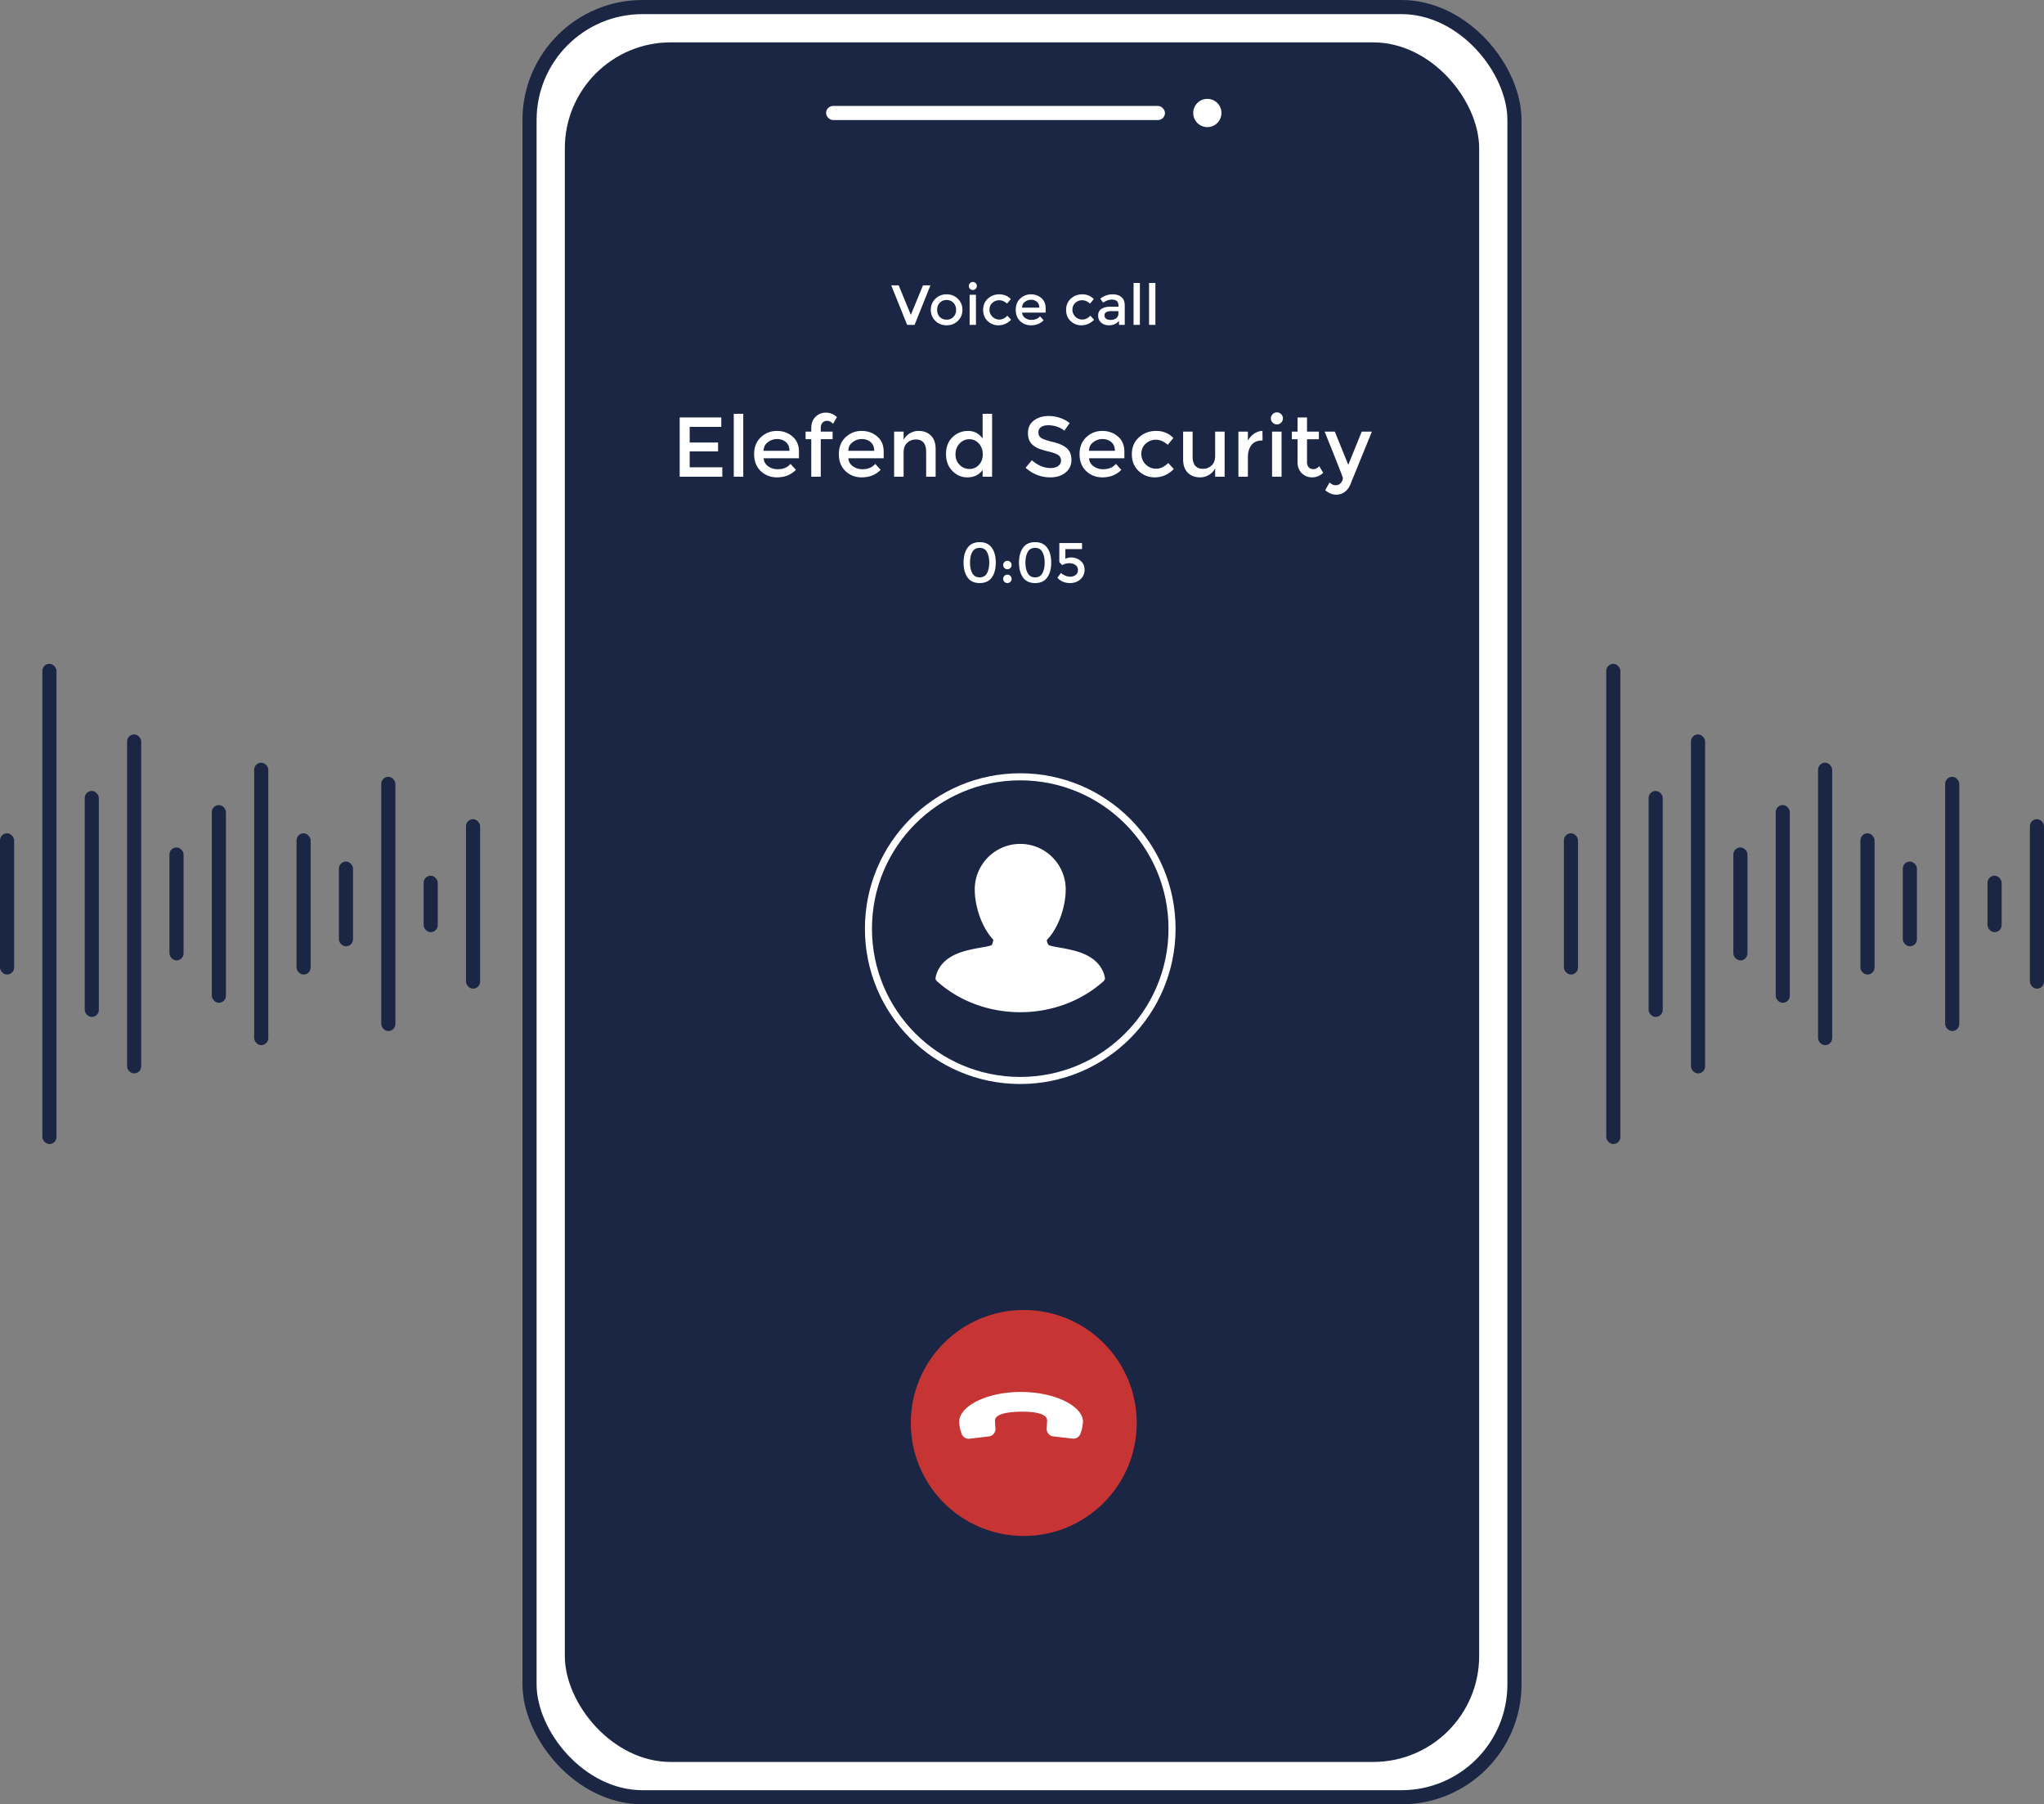<svg xmlns="http://www.w3.org/2000/svg" width="579" height="511" fill="none" viewBox="0 0 579 511">
    <rect x="0" y="0" width="579" height="511" fill="#808080" stroke="none"/>
    <rect width="279" height="507" x="150" y="2" fill="#fff" stroke="#1A2643" stroke-width="4" rx="32"/>
    <rect width="259" height="487" x="160" y="12" fill="#1A2643" rx="30"/>
    <circle cx="342" cy="32" r="4" fill="#fff"/>
    <rect width="96" height="4" x="234" y="30" fill="#fff" rx="2"/>
    <circle cx="290" cy="403" r="32" fill="#C73434"/>
    <path fill="#fff" d="M274.633 407.461l5.487-.654c1.127-.129 1.945-1.139 1.861-2.279a52.991 52.991 0 0 1-.142-2.187c-.008-1.877 3.526-2.527 7.627-2.538 4.101-.012 7.176.673 7.157 2.532-.014.227-.047 1.026-.132 2.186-.068 1.131.72 2.131 1.846 2.275l5.484.632c.947.117 1.858-.448 2.213-1.335.466-1.213.719-2.665.736-3.435-.006-4.448-7.98-8.467-17.665-8.443-9.637.01-17.383 4.039-17.407 8.47.013.788.259 2.255.73 3.464.357.868 1.275 1.438 2.205 1.312zM204.319 118.224v2.664h-8.952v4.44h8.04v2.52h-8.04v4.488h9.24V135h-12.072v-16.776h11.784zM210.542 135h-2.688v-17.808h2.688V135zm15.778-5.208h-10.008c.064.928.488 1.68 1.272 2.256.784.56 1.68.84 2.688.84 1.6 0 2.816-.504 3.648-1.512l1.536 1.68c-1.376 1.424-3.168 2.136-5.376 2.136-1.792 0-3.32-.592-4.584-1.776-1.248-1.2-1.872-2.8-1.872-4.8 0-2.016.64-3.616 1.92-4.8 1.28-1.184 2.784-1.776 4.512-1.776 1.744 0 3.224.528 4.44 1.584 1.216 1.04 1.824 2.48 1.824 4.32v1.848zm-10.008-2.112h7.32c0-1.072-.336-1.896-1.008-2.472-.672-.576-1.504-.864-2.496-.864a4.2 4.2 0 0 0-2.64.912c-.784.592-1.176 1.4-1.176 2.424zm16.182-6.504v1.056h3.36v2.16h-3.36V135h-2.688v-10.608h-1.608v-2.16h1.608v-.984c0-1.344.4-2.408 1.2-3.192.816-.8 1.792-1.2 2.928-1.2 1.152 0 2.2.424 3.144 1.272l-1.104 1.896c-.528-.56-1.08-.84-1.656-.84-.576 0-1.024.184-1.344.552-.32.352-.48.832-.48 1.44zm17.826 8.616h-10.008c.064.928.488 1.68 1.272 2.256.784.56 1.68.84 2.688.84 1.6 0 2.816-.504 3.648-1.512l1.536 1.68c-1.376 1.424-3.168 2.136-5.376 2.136-1.792 0-3.32-.592-4.584-1.776-1.248-1.2-1.872-2.8-1.872-4.8 0-2.016.64-3.616 1.92-4.8 1.28-1.184 2.784-1.776 4.512-1.776 1.744 0 3.224.528 4.44 1.584 1.216 1.04 1.824 2.48 1.824 4.32v1.848zm-10.008-2.112h7.32c0-1.072-.336-1.896-1.008-2.472-.672-.576-1.504-.864-2.496-.864a4.2 4.2 0 0 0-2.64.912c-.784.592-1.176 1.4-1.176 2.424zm15.652.408V135h-2.688v-12.768h2.688v2.328a4.81 4.81 0 0 1 4.248-2.52c1.44 0 2.6.44 3.48 1.32.896.88 1.344 2.152 1.344 3.816V135h-2.688v-7.008c0-2.352-.976-3.528-2.928-3.528-.928 0-1.736.312-2.424.936-.688.608-1.032 1.504-1.032 2.688zM274 135.192c-1.616 0-3.024-.608-4.224-1.824-1.2-1.216-1.8-2.816-1.8-4.8s.616-3.568 1.848-4.752c1.232-1.184 2.696-1.776 4.392-1.776 1.712 0 3.088.72 4.128 2.16v-7.008h2.688V135h-2.688v-1.92c-.992 1.408-2.44 2.112-4.344 2.112zm-3.336-6.504c0 1.216.392 2.208 1.176 2.976.784.768 1.704 1.152 2.76 1.152 1.056 0 1.952-.384 2.688-1.152.736-.784 1.104-1.784 1.104-3s-.368-2.232-1.104-3.048c-.736-.816-1.64-1.224-2.712-1.224-1.072 0-1.992.408-2.76 1.224-.768.816-1.152 1.84-1.152 3.072zm26.287-8.256c-.816 0-1.488.168-2.016.504-.528.336-.792.848-.792 1.536 0 .672.264 1.192.792 1.56.528.352 1.648.736 3.36 1.152 1.728.416 3.024 1 3.888 1.752.88.752 1.32 1.864 1.32 3.336 0 1.456-.552 2.64-1.656 3.552-1.104.912-2.552 1.368-4.344 1.368-2.624 0-4.952-.904-6.984-2.712l1.776-2.136c1.696 1.472 3.456 2.208 5.28 2.208.912 0 1.632-.192 2.16-.576.544-.4.816-.92.816-1.56 0-.656-.256-1.16-.768-1.512-.496-.368-1.36-.696-2.592-.984-1.232-.304-2.168-.576-2.808-.816a6.595 6.595 0 0 1-1.704-.984c-.992-.752-1.488-1.904-1.488-3.456s.56-2.744 1.68-3.576c1.136-.848 2.536-1.272 4.2-1.272 1.072 0 2.136.176 3.192.528 1.056.352 1.968.848 2.736 1.488l-1.512 2.136c-.496-.448-1.168-.816-2.016-1.104a7.8 7.8 0 0 0-2.52-.432zm21.549 9.36h-10.008c.064.928.488 1.68 1.272 2.256.784.56 1.68.84 2.688.84 1.6 0 2.816-.504 3.648-1.512l1.536 1.68c-1.376 1.424-3.168 2.136-5.376 2.136-1.792 0-3.32-.592-4.584-1.776-1.248-1.2-1.872-2.8-1.872-4.8 0-2.016.64-3.616 1.92-4.8 1.28-1.184 2.784-1.776 4.512-1.776 1.744 0 3.224.528 4.44 1.584 1.216 1.04 1.824 2.48 1.824 4.32v1.848zm-10.008-2.112h7.32c0-1.072-.336-1.896-1.008-2.472-.672-.576-1.504-.864-2.496-.864a4.2 4.2 0 0 0-2.64.912c-.784.592-1.176 1.4-1.176 2.424zm18.628 7.512c-1.776 0-3.304-.6-4.584-1.8-1.28-1.216-1.92-2.8-1.92-4.752s.664-3.536 1.992-4.752c1.344-1.232 2.976-1.848 4.896-1.848s3.544.664 4.872 1.992l-1.584 1.944c-1.104-.96-2.216-1.44-3.336-1.44-1.12 0-2.096.376-2.928 1.128-.816.736-1.224 1.696-1.224 2.88 0 1.168.408 2.16 1.224 2.976.816.816 1.816 1.224 3 1.224 1.2 0 2.328-.544 3.384-1.632l1.584 1.728c-1.552 1.568-3.344 2.352-5.376 2.352zm17.092-6.048v-6.912h2.688V135h-2.688v-2.328a4.758 4.758 0 0 1-1.8 1.848 4.698 4.698 0 0 1-2.448.672c-1.44 0-2.608-.44-3.504-1.32-.88-.88-1.32-2.152-1.32-3.816v-7.824h2.688v7.008c0 2.352.976 3.528 2.928 3.528.928 0 1.736-.304 2.424-.912.688-.624 1.032-1.528 1.032-2.712zm13.283-4.392c-1.328 0-2.328.432-3 1.296-.672.864-1.008 2.024-1.008 3.48V135h-2.688v-12.768h2.688v2.568a5.607 5.607 0 0 1 1.752-1.968c.752-.512 1.544-.776 2.376-.792l.024 2.712h-.144zM363.027 135h-2.688v-12.768h2.688V135zm-2.52-15.312a1.639 1.639 0 0 1-.504-1.2c0-.464.168-.864.504-1.2a1.639 1.639 0 0 1 1.2-.504c.464 0 .864.168 1.2.504.336.336.504.736.504 1.2 0 .464-.168.864-.504 1.2a1.639 1.639 0 0 1-1.2.504c-.464 0-.864-.168-1.2-.504zm9.729 4.704v6.48c0 .608.16 1.096.48 1.464.32.352.768.528 1.344.528.576 0 1.128-.28 1.656-.84l1.104 1.896c-.944.848-1.992 1.272-3.144 1.272-1.136 0-2.112-.392-2.928-1.176-.8-.8-1.2-1.872-1.2-3.216v-6.408h-1.608v-2.16h1.608v-4.008h2.688v4.008h3.36v2.16h-3.36zm8.328 15.696c-1.168 0-2.224-.424-3.168-1.272l1.224-2.184c.56.528 1.136.792 1.728.792.608 0 1.096-.216 1.464-.648.384-.432.576-.904.576-1.416 0-.224-1.72-4.6-5.16-13.128h2.88l3.816 9.408 3.816-9.408h2.88l-6.192 15.168c-.368.832-.896 1.488-1.584 1.968-.688.48-1.448.72-2.28.72z"/>
    <circle cx="289" cy="263" r="43" stroke="#fff" stroke-width="2"/>
    <path fill="#fff" fill-rule="evenodd" d="M289.002 239c-7.101 0-12.884 5.776-12.884 12.877 0 3.439 1.006 7.743 3.085 11.316a16.3 16.3 0 0 0 2.172 2.945c-.066.513-.171.924-.286 1.184-.138.313-.234.375-.328.409-1.302.49-4.811.776-8.122 1.811-3.315 1.036-6.714 3.081-7.613 7.261l-.002-.002c-.081.382.047.778.337 1.04 13.029 11.767 34.252 11.767 47.278 0 .29-.262.418-.658.337-1.04-.899-4.178-4.297-6.223-7.613-7.261-3.313-1.035-6.822-1.319-8.12-1.811h-.002c-.174-.066-.279-.153-.426-.434-.117-.228-.226-.582-.302-1.038a16.186 16.186 0 0 0 2.281-3.064c2.08-3.575 3.086-7.877 3.086-11.316 0-7.101-5.779-12.877-12.878-12.877z" clip-rule="evenodd"/>
    <path fill="#fff" d="M259.07 92h-2.112l-4.496-11.184h2.112l3.44 8.352 3.44-8.352h2.112L259.07 92zm7.14-2.24c.512.512 1.157.768 1.936.768.778 0 1.418-.256 1.92-.768.512-.523.768-1.195.768-2.016s-.256-1.488-.768-2c-.502-.523-1.142-.784-1.92-.784-.779 0-1.424.261-1.936.784-.502.512-.752 1.179-.752 2s.25 1.493.752 2.016zm5.136 1.104c-.854.843-1.92 1.264-3.2 1.264-1.28 0-2.347-.421-3.2-1.264-.854-.853-1.28-1.893-1.28-3.12s.426-2.261 1.28-3.104c.853-.853 1.92-1.28 3.2-1.28 1.28 0 2.346.427 3.2 1.28.853.843 1.28 1.877 1.28 3.104s-.427 2.267-1.28 3.12zM276.455 92h-1.792v-8.512h1.792V92zm-1.68-10.208a1.093 1.093 0 0 1-.336-.8c0-.31.112-.576.336-.8.224-.224.491-.336.8-.336.31 0 .576.112.8.336.224.224.336.49.336.8 0 .31-.112.576-.336.8-.224.224-.49.336-.8.336-.309 0-.576-.112-.8-.336zm8.055 10.336c-1.184 0-2.203-.4-3.056-1.2-.854-.81-1.28-1.867-1.28-3.168 0-1.301.442-2.357 1.328-3.168.896-.821 1.984-1.232 3.264-1.232 1.28 0 2.362.443 3.248 1.328l-1.056 1.296c-.736-.64-1.478-.96-2.224-.96-.747 0-1.398.25-1.952.752-.544.49-.816 1.13-.816 1.92a2.7 2.7 0 0 0 .816 1.984c.544.544 1.21.816 2 .816.8 0 1.552-.363 2.256-1.088l1.056 1.152c-1.035 1.045-2.23 1.568-3.584 1.568zm13.363-3.6h-6.672c.042.619.325 1.12.848 1.504.522.373 1.12.56 1.792.56 1.066 0 1.877-.336 2.432-1.008l1.024 1.12c-.918.95-2.112 1.424-3.584 1.424-1.195 0-2.214-.395-3.056-1.184-.832-.8-1.248-1.867-1.248-3.2 0-1.344.426-2.41 1.28-3.2.853-.79 1.856-1.184 3.008-1.184 1.162 0 2.149.352 2.96 1.056.81.693 1.216 1.653 1.216 2.88v1.232zm-6.672-1.408h4.88c0-.715-.224-1.264-.672-1.648-.448-.384-1.003-.576-1.664-.576-.651 0-1.238.203-1.76.608-.523.395-.784.933-.784 1.616zm16.809 5.008c-1.184 0-2.203-.4-3.056-1.2-.854-.81-1.28-1.867-1.28-3.168 0-1.301.442-2.357 1.328-3.168.896-.821 1.984-1.232 3.264-1.232 1.28 0 2.362.443 3.248 1.328l-1.056 1.296c-.736-.64-1.478-.96-2.224-.96-.747 0-1.398.25-1.952.752-.544.49-.816 1.13-.816 1.92a2.7 2.7 0 0 0 .816 1.984c.544.544 1.21.816 2 .816.8 0 1.552-.363 2.256-1.088l1.056 1.152c-1.035 1.045-2.23 1.568-3.584 1.568zM318.606 92h-1.632v-1.136c-.704.843-1.648 1.264-2.832 1.264-.885 0-1.621-.25-2.208-.752-.576-.501-.864-1.168-.864-2 0-.843.309-1.472.928-1.888.619-.416 1.456-.624 2.512-.624h2.32v-.32c0-1.13-.629-1.696-1.888-1.696-.789 0-1.611.288-2.464.864l-.8-1.12a5.512 5.512 0 0 1 3.52-1.232c1.003 0 1.819.256 2.448.768.64.501.96 1.296.96 2.384V92zm-1.792-3.168v-.72h-2.016c-1.291 0-1.936.405-1.936 1.216 0 .416.16.736.48.96.32.213.763.32 1.328.32.576 0 1.077-.16 1.504-.48.427-.32.64-.752.64-1.296zM322.893 92h-1.792V80.128h1.792V92zm4.39 0h-1.792V80.128h1.792V92zM275.432 156.312c-.438.768-.656 1.776-.656 3.024s.218 2.256.656 3.024c.448.768 1.141 1.152 2.08 1.152.938 0 1.621-.379 2.048-1.136.437-.768.656-1.781.656-3.04 0-1.259-.219-2.267-.656-3.024-.427-.768-1.11-1.152-2.048-1.152-.939 0-1.632.384-2.08 1.152zm-1.344 7.248c-.758-1.056-1.136-2.464-1.136-4.224 0-1.76.378-3.163 1.136-4.208.757-1.056 1.898-1.584 3.424-1.584 1.525 0 2.666.528 3.424 1.584.757 1.045 1.136 2.448 1.136 4.208 0 1.76-.379 3.168-1.136 4.224-.758 1.045-1.899 1.568-3.424 1.568-1.526 0-2.667-.523-3.424-1.568zm10.423 1.216a1.184 1.184 0 0 1-.336-.848c0-.331.112-.608.336-.832.235-.235.518-.352.848-.352.331 0 .614.117.848.352.235.224.352.501.352.832 0 .331-.117.613-.352.848a1.153 1.153 0 0 1-.848.352c-.33 0-.613-.117-.848-.352zm0-3.92a1.184 1.184 0 0 1-.336-.848c0-.331.112-.608.336-.832.235-.235.518-.352.848-.352.331 0 .614.117.848.352.235.224.352.501.352.832 0 .331-.117.613-.352.848a1.153 1.153 0 0 1-.848.352c-.33 0-.613-.117-.848-.352zm6.624-4.544c-.437.768-.656 1.776-.656 3.024s.219 2.256.656 3.024c.448.768 1.141 1.152 2.08 1.152.939 0 1.621-.379 2.048-1.136.437-.768.656-1.781.656-3.04 0-1.259-.219-2.267-.656-3.024-.427-.768-1.109-1.152-2.048-1.152-.939 0-1.632.384-2.08 1.152zm-1.344 7.248c-.757-1.056-1.136-2.464-1.136-4.224 0-1.76.379-3.163 1.136-4.208.757-1.056 1.899-1.584 3.424-1.584s2.667.528 3.424 1.584c.757 1.045 1.136 2.448 1.136 4.208 0 1.76-.379 3.168-1.136 4.224-.757 1.045-1.899 1.568-3.424 1.568s-2.667-.523-3.424-1.568zm16.712-9.76v1.712h-4.72v2.752c.469-.256 1.002-.384 1.6-.384 1.045 0 1.946.315 2.704.944.757.629 1.136 1.483 1.136 2.56s-.395 1.973-1.184 2.688c-.79.704-1.76 1.056-2.912 1.056-1.504 0-2.704-.501-3.6-1.504l1.008-1.376c.085.085.197.187.336.304.149.117.448.277.896.48.448.192.938.288 1.472.288a2.41 2.41 0 0 0 1.456-.48c.437-.32.656-.784.656-1.392 0-.619-.235-1.093-.704-1.424-.459-.341-1.046-.512-1.76-.512-.704 0-1.376.176-2.016.528l-.8-.864V153.8h6.432z"/>
    <rect width="4" height="40" y="236" fill="#1A2643" rx="2"/>
    <rect width="4" height="40" x="84" y="236" fill="#1A2643" rx="2"/>
    <rect width="4" height="56" x="60" y="228" fill="#1A2643" rx="2"/>
    <rect width="4" height="136" x="12" y="188" fill="#1A2643" rx="2"/>
    <rect width="4" height="64" x="24" y="224" fill="#1A2643" rx="2"/>
    <rect width="4" height="96" x="36" y="208" fill="#1A2643" rx="2"/>
    <rect width="4" height="80" x="72" y="216" fill="#1A2643" rx="2"/>
    <rect width="4" height="72" x="108" y="220" fill="#1A2643" rx="2"/>
    <rect width="4" height="16" x="120" y="248" fill="#1A2643" rx="2"/>
    <rect width="4" height="48" x="132" y="232" fill="#1A2643" rx="2"/>
    <rect width="4" height="32" x="48" y="240" fill="#1A2643" rx="2"/>
    <rect width="4" height="24" x="96" y="244" fill="#1A2643" rx="2"/>
    <rect width="4" height="40" x="443" y="236" fill="#1A2643" rx="2"/>
    <rect width="4" height="40" x="527" y="236" fill="#1A2643" rx="2"/>
    <rect width="4" height="56" x="503" y="228" fill="#1A2643" rx="2"/>
    <rect width="4" height="136" x="455" y="188" fill="#1A2643" rx="2"/>
    <rect width="4" height="64" x="467" y="224" fill="#1A2643" rx="2"/>
    <rect width="4" height="96" x="479" y="208" fill="#1A2643" rx="2"/>
    <rect width="4" height="80" x="515" y="216" fill="#1A2643" rx="2"/>
    <rect width="4" height="72" x="551" y="220" fill="#1A2643" rx="2"/>
    <rect width="4" height="16" x="563" y="248" fill="#1A2643" rx="2"/>
    <rect width="4" height="48" x="575" y="232" fill="#1A2643" rx="2"/>
    <rect width="4" height="32" x="491" y="240" fill="#1A2643" rx="2"/>
    <rect width="4" height="24" x="539" y="244" fill="#1A2643" rx="2"/>
</svg>
